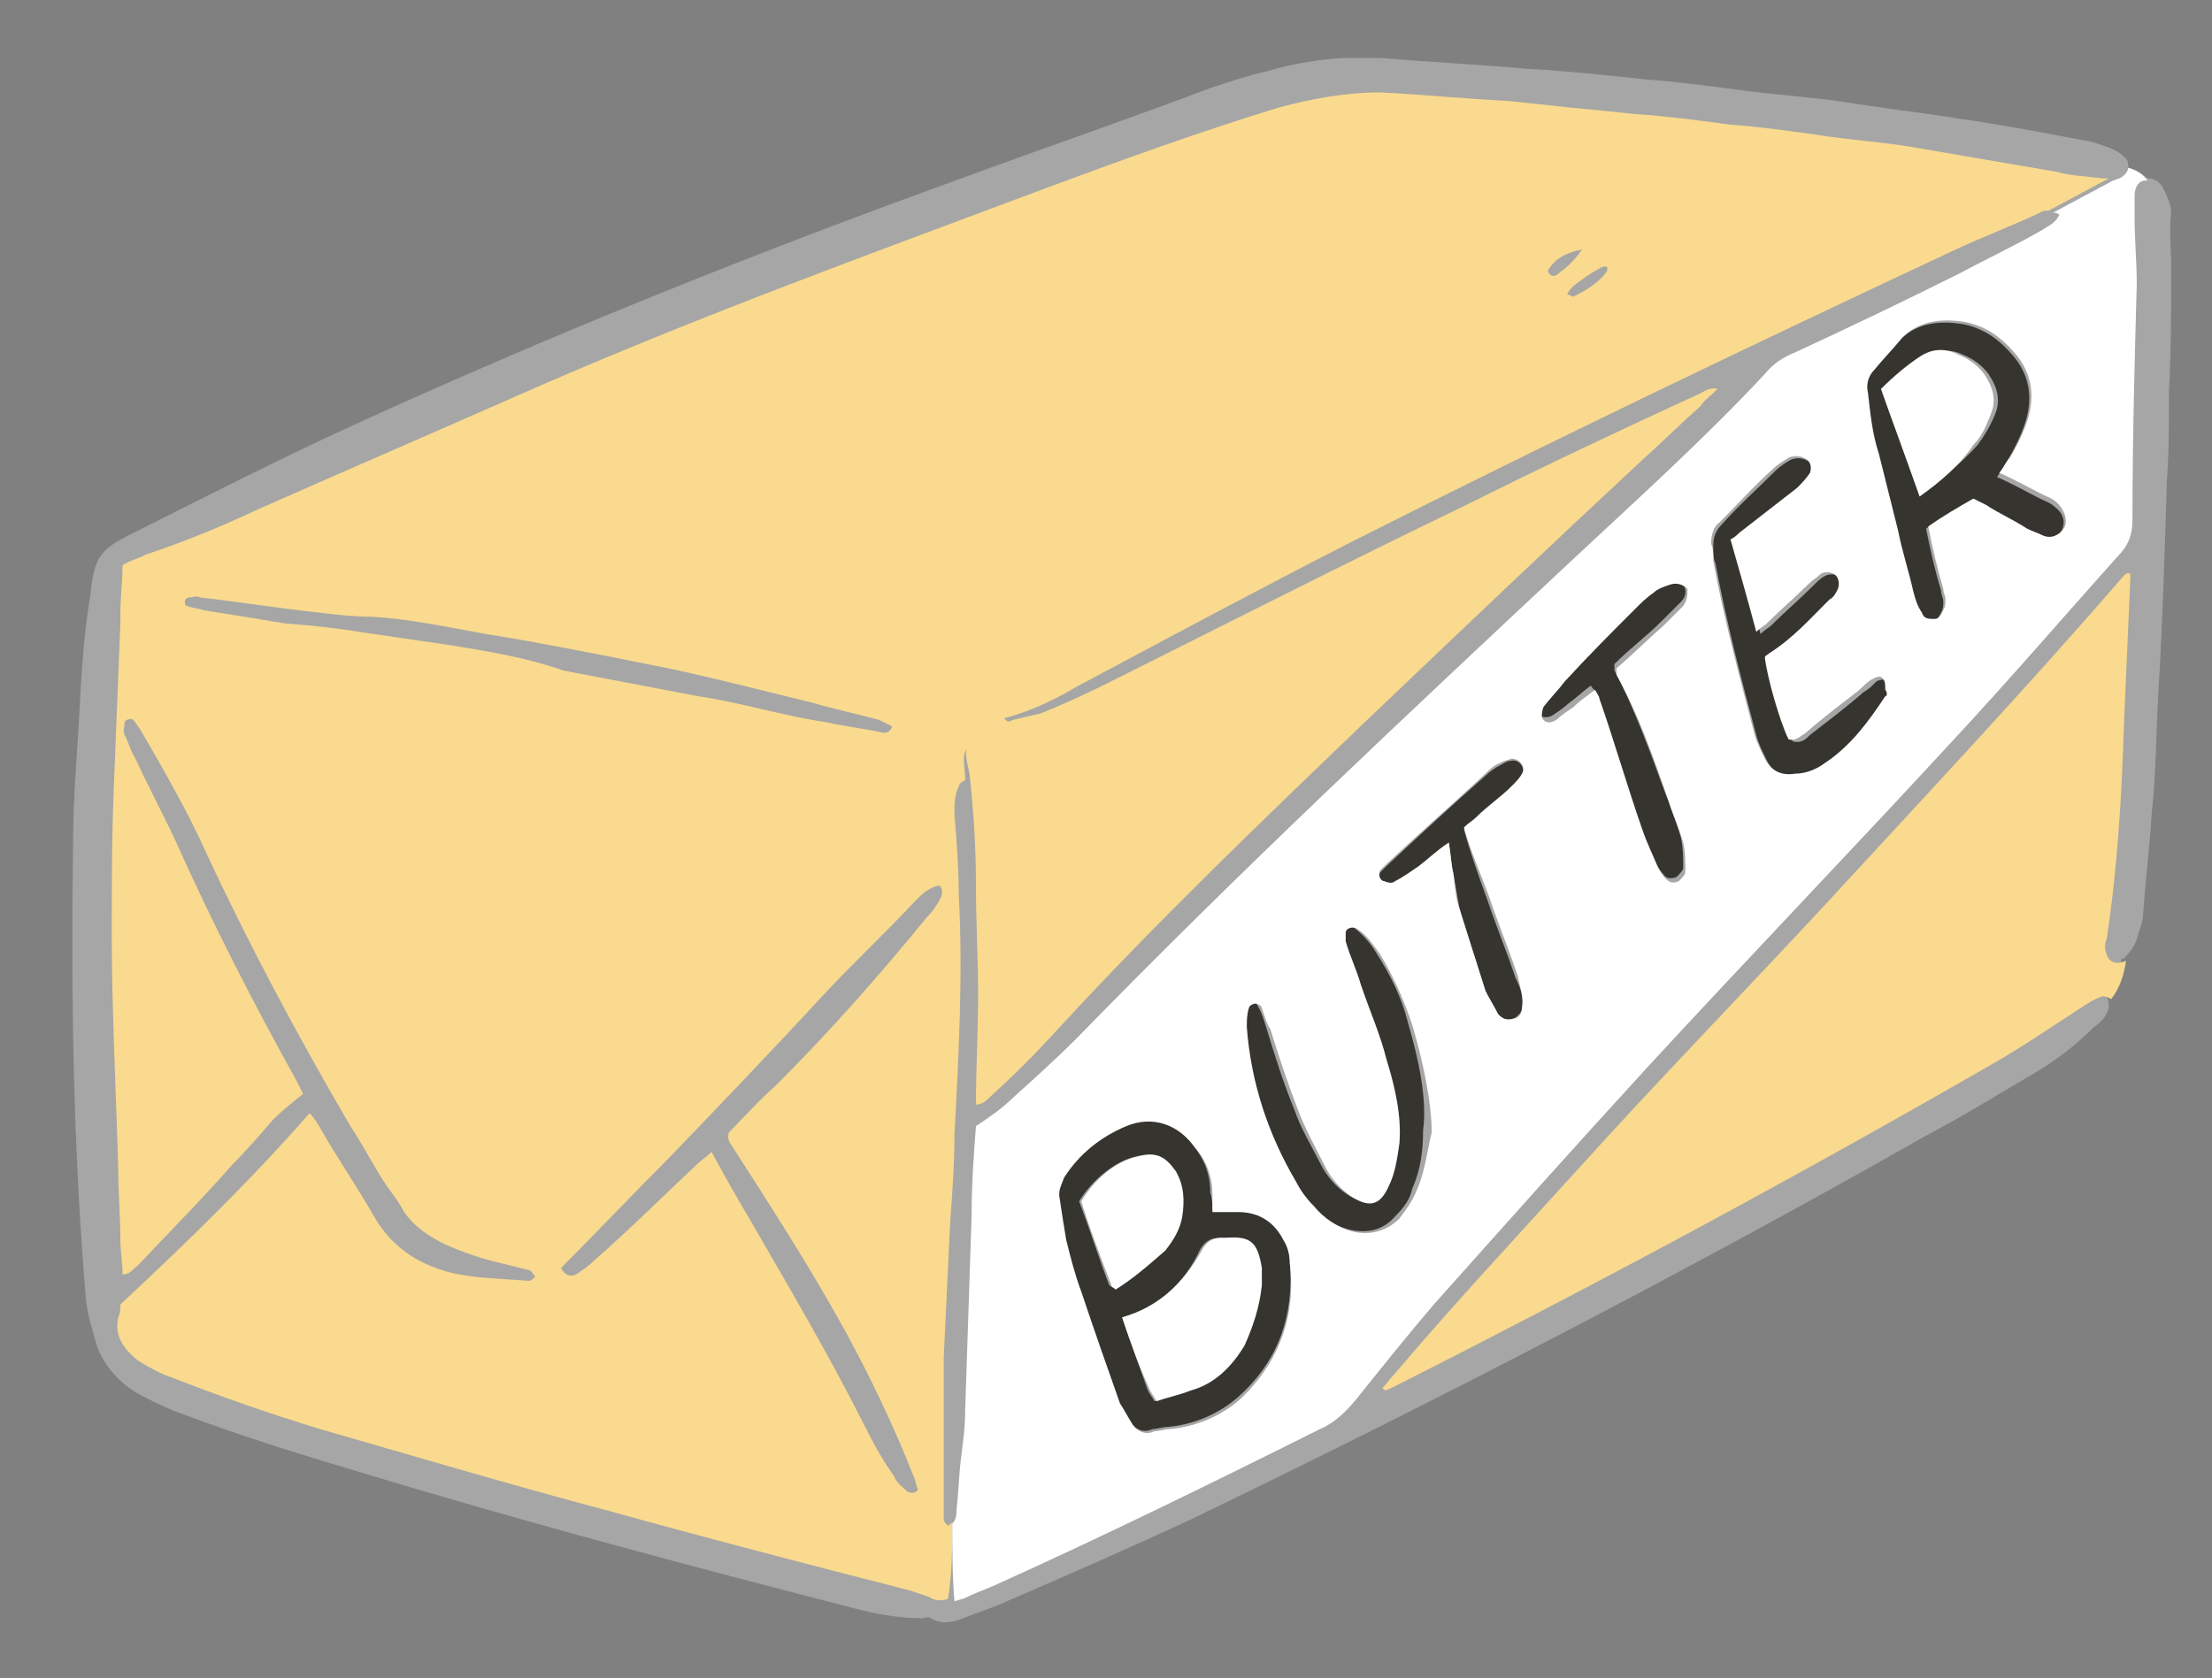 <?xml version="1.0" encoding="utf-8"?>
<!-- Generator: Adobe Illustrator 27.1.1, SVG Export Plug-In . SVG Version: 6.00 Build 0)  -->
<svg version="1.1" id="Lager_1" xmlns="http://www.w3.org/2000/svg" xmlns:xlink="http://www.w3.org/1999/xlink" x="0px" y="0px"
	 viewBox="0 0 102.9 78.1" style="enable-background:new 0 0 102.9 78.1;" xml:space="preserve">
<rect x="0" y="0" width="102.9" height="78.1" fill="#808080" stroke="none"/>
<style type="text/css">
	.st0{clip-path:url(#SVGID_00000165215646914506928220000011672133395980320662_);}
	.st1{fill:#A6A6A6;}
	.st2{fill:#F9DA8F;}
	.st3{fill:#36342F;}
	.st4{fill:#FFFFFF;}
</style>
<g>
	<defs>
		<rect id="SVGID_1_" x="3.3" y="2.7" width="97.8" height="73"/>
	</defs>
	<clipPath id="SVGID_00000058561606381049207480000014425814902164182157_">
		<use xlink:href="#SVGID_1_"  style="overflow:visible;"/>
	</clipPath>
	<g style="clip-path:url(#SVGID_00000058561606381049207480000014425814902164182157_);">
		<path class="st1" d="M101,12.4c0,1.9,0,3.9-0.1,5.8c0,1.4,0,2.8-0.1,4.2c-0.1,3.3-0.2,6.6-0.4,9.9c-0.1,1.8-0.1,3.7-0.3,5.5
			c-0.1,1.6-0.3,3.2-0.4,4.7c0,0.4-0.2,0.8-0.3,1.2c-0.1,0.3-0.3,0.6-0.6,0.9c0,0,0,0-0.1,0c-0.1,0.6-0.3,1.2-0.7,1.8c0,0,0,0,0,0
			c0.1,0.1,0.1,0.3,0.1,0.5c-0.1,0.4-0.4,0.7-0.7,0.9c-0.8,0.8-1.7,1.5-2.7,2.1c-1.7,1-3.5,2.1-5.2,3c-11.1,6.3-22.5,12.2-34.1,17.8
			c-3,1.4-6,2.7-9,4c-0.5,0.2-1.1,0.4-1.6,0.6c-0.5,0.2-1,0.3-1.5,0c-0.1-0.1-0.3,0-0.4,0c-1.1,0-2.2-0.2-3.3-0.5
			c-7.4-1.9-14.9-3.9-22.2-6.1c-3-0.9-6-1.8-8.9-2.9c-0.6-0.2-1.2-0.5-1.8-0.8c-1-0.5-1.8-1.3-2.2-2.4c-0.2-0.7-0.4-1.3-0.5-2.1
			c-0.6-7.1-0.7-14.2-0.6-21.3c0-2.1,0.2-4.2,0.3-6.2c0.1-1.8,0.2-3.5,0.5-5.3c0.2-1.8,0.4-2.1,2-2.9c3.4-1.7,6.7-3.4,10.2-5
			c9.4-4.3,18.9-8.1,28.6-11.6c3.8-1.4,7.6-2.7,11.3-4.1c0.9-0.3,1.8-0.6,2.7-0.8c1.7-0.5,3.5-0.7,5.2-0.6C66.7,2.9,68.8,3,71,3.2
			c1.9,0.1,3.7,0.3,5.6,0.5C78,3.8,79.5,4,81,4.2c1.5,0.2,3,0.3,4.5,0.5C87.3,5,89.1,5.2,91,5.5c2.1,0.3,4.2,0.7,6.3,1.1
			C97.6,6.7,98,6.8,98.4,7c0.2,0.1,0.3,0.2,0.4,0.3C99,7.4,99,7.6,99,7.8c0.3,0.1,0.7,0.3,0.9,0.5c0.3,0,0.5,0.1,0.7,0.4
			c0.2,0.4,0.4,0.8,0.4,1.2C100.9,10.7,101,11.6,101,12.4z"/>
	</g>
</g>
<path class="st2" d="M44.3,70.8c0,0.1-0.1,0.1-0.2,0.2c-0.1-0.1-0.2-0.2-0.2-0.3c0-0.1,0-0.3,0-0.4c0-2.4,0-4.7,0-7.1
	c0.1-2.1,0.2-4.2,0.3-6.3c0.1-1.4,0.2-2.7,0.2-4.1c0.2-3.7,0.4-7.5,0.2-11.2c0-1.2-0.1-2.5-0.2-3.7c0-0.5,0-0.9,0.2-1.3
	c0-0.1,0.1-0.2,0.3-0.3c0-0.6-0.2-1.1,0.1-1.5c0.4-0.5,1-0.8,1.6-1.1c0,0,0,0,0-0.1c0.1-0.1,0.1-0.2,0.2-0.2
	c1.1-0.3,2.2-0.8,3.2-1.4c4.3-2.3,8.6-4.6,12.9-6.8c9.3-4.7,18.7-9.2,28.1-13.6c1.3-0.6,2.6-1.1,3.9-1.7c0.1-0.1,0.3-0.1,0.4-0.1
	l2.8-1.5c-0.1,0-0.2,0-0.3,0c-0.7-0.1-1.4-0.1-2.1-0.3c-2.3-0.4-4.7-0.8-7-1.2c-1.3-0.2-2.7-0.3-4-0.5c-1.4-0.2-2.8-0.4-4.2-0.5
	c-1.5-0.2-3-0.4-4.5-0.5C75.1,5.2,74,5.1,73,5c-0.9-0.1-1.9-0.2-2.8-0.3c-2-0.1-4-0.3-6-0.4C62.6,4.3,61,4.6,59.5,5
	c-3.6,1.1-7.2,2.4-10.7,3.7c-8,3-16,5.9-23.8,9.3c-4.3,1.9-8.7,3.8-13,5.7c-1.7,0.8-3.4,1.5-5.2,2.1c-0.4,0.2-0.8,0.3-1.1,0.5
	c0,0.8-0.1,1.5-0.1,2.2c0,0.2,0,0.3,0,0.5c-0.1,2.5-0.2,5-0.3,7.5c-0.1,2.3-0.1,4.7-0.1,7c0,3.6,0.2,7.3,0.3,10.9
	c0,1.1,0.1,2.2,0.1,3.3c0,0.5,0.1,1,0.1,1.6c0.4,0,0.5-0.3,0.7-0.4c1.5-1.6,3-3.1,4.4-4.7c0.7-0.7,1.3-1.4,1.9-2.1
	c0.4-0.4,0.9-0.8,1.4-1.2c-0.1-0.2-0.2-0.4-0.3-0.6c-2-3.6-3.9-7.3-5.6-11.1c-0.6-1.3-1.3-2.6-1.9-3.9c-0.2-0.3-0.3-0.7-0.5-1.1
	c-0.1-0.2,0-0.4,0-0.6c0-0.1,0.3-0.2,0.4-0.1c0.1,0.1,0.2,0.3,0.3,0.4c1.1,1.9,2.2,3.8,3.1,5.8c2,4.3,4.3,8.6,6.7,12.7
	c0.6,0.9,1.1,1.9,1.7,2.8c0.3,0.4,0.6,0.8,0.8,1.2c0.5,0.7,1.1,1.1,1.9,1.5c0.9,0.4,1.8,0.7,2.7,0.9c0.4,0.1,0.8,0.2,1.2,0.3
	c0.1,0,0.2,0.2,0.3,0.3c-0.1,0.1-0.2,0.2-0.3,0.2c-1.2-0.1-2.5-0.1-3.7-0.4c-1.5-0.4-2.7-1.2-3.5-2.6c-0.8-1.4-1.7-2.7-2.5-4.1
	c-0.1-0.2-0.3-0.5-0.5-0.7c-2.8,3.2-5.8,6.1-8.8,8.9c0,0.2,0,0.4-0.1,0.6c-0.2,0.9,0.3,1.5,0.9,2c0.5,0.3,1,0.6,1.6,0.8
	c2.3,0.9,4.6,1.7,6.9,2.4c4.5,1.3,8.9,2.6,13.4,3.8c4.7,1.3,9.3,2.5,14,3.7c0.3,0.1,0.6,0.2,0.9,0.3c0.3,0.2,0.6,0.2,0.9,0.1
	C44.3,73.1,44.3,72,44.3,70.8z M74.7,12.4c0.1,0,0.1,0.2,0,0.3c-0.4,0.5-0.9,0.8-1.5,1.1c-0.1,0-0.2-0.1-0.3-0.1
	c0.1-0.2,0.2-0.3,0.3-0.4c0.4-0.3,0.8-0.6,1.2-0.8C74.5,12.4,74.7,12.4,74.7,12.4z M73.6,11.6c-0.4,0.6-0.8,0.9-1.2,1.2
	c-0.2,0.1-0.3,0-0.4-0.2C72.3,12.1,72.7,11.8,73.6,11.6z M20.8,30c-1.4-0.2-2.7-0.4-4.1-0.6c-1.2-0.2-2.3-0.3-3.5-0.4
	c-1.2-0.2-2.4-0.4-3.7-0.6c-0.3-0.1-0.5-0.1-0.8-0.2c-0.1,0-0.1-0.2-0.1-0.2c0-0.1,0.1-0.2,0.2-0.2c0.2,0,0.3-0.1,0.5,0
	c1.8,0.2,3.6,0.5,5.5,0.7c0.8,0.1,1.7,0.2,2.5,0.2c1.8,0.1,3.6,0.5,5.3,0.8c2.5,0.4,5,0.9,7.5,1.4c2.6,0.5,5.2,1.2,7.7,1.8
	c1,0.3,2,0.5,3.1,0.8c0.2,0.1,0.4,0.2,0.6,0.3c-0.1,0.3-0.3,0.3-0.4,0.3c-0.9-0.2-1.8-0.3-2.7-0.5c-2-0.3-3.9-0.9-5.9-1.2
	c-2.1-0.4-4.2-0.8-6.3-1.2C24.5,30.6,22.7,30.3,20.8,30z M43.1,42.7c-2.2,2.7-4.5,5.3-7,7.8c-0.8,0.7-1.5,1.5-2.2,2.2
	c-0.1,0.4,0.1,0.5,0.2,0.7c1.8,2.8,3.6,5.6,5.2,8.5c1.2,2.2,2.3,4.5,3.2,6.8c0.1,0.2,0.1,0.4,0.2,0.6c-0.1,0.2-0.3,0.2-0.5,0.1
	c-0.2-0.2-0.5-0.4-0.6-0.7c-0.5-0.7-0.9-1.4-1.3-2.2c-1.7-3.4-3.6-6.6-5.5-9.9c-0.6-1-1.1-1.9-1.7-3c-0.2,0.2-0.5,0.4-0.7,0.6
	c-1.6,1.5-3.1,3-4.7,4.4c-0.3,0.3-0.6,0.5-0.9,0.7c-0.2,0.1-0.5,0.1-0.7-0.3c1.7-1.7,3.4-3.5,5.1-5.2c2.4-2.5,4.8-5,7.1-7.5
	c1.4-1.5,2.9-2.9,4.3-4.4c0.3-0.3,0.6-0.6,1.1-0.7c0.2,0.2,0.1,0.4,0.1,0.5C43.6,42.1,43.4,42.4,43.1,42.7z"/>
<path class="st2" d="M45.1,36C45.1,36.1,45.1,36.1,45.1,36c-0.1-0.5-0.3-1.1,0-1.5c0.4-0.5,1-0.8,1.6-1.1c0.1,0.2,0.3,0.2,0.4,0.1
	c0.4-0.1,0.9-0.2,1.3-0.3c1-0.4,2.1-0.9,3.1-1.4c5.6-2.8,11.1-5.6,16.7-8.3c3.6-1.8,7.2-3.5,10.9-5.2c0.2-0.1,0.5-0.3,0.8-0.2
	c-0.3,0.3-0.6,0.5-0.8,0.8c-0.9,0.8-1.8,1.7-2.7,2.5c-4.3,4-8.5,8-12.8,12.1c-4.9,4.7-9.8,9.4-14.4,14.4c-1,1.1-2,2.1-3.1,3.1
	c-0.2,0.2-0.4,0.4-0.7,0.4c0-1.7,0.1-3.4,0.1-5.1c0-1.7-0.1-3.4-0.1-5.1C45.4,39.5,45.3,37.8,45.1,36z M98,44.4
	c-0.1-0.2-0.1-0.5,0-0.7c0.5-3.3,0.7-6.6,0.8-9.9c0.1-2.3,0.2-4.6,0.3-6.9c0-0.1,0-0.1,0-0.2c-0.2-0.1-0.3,0.1-0.4,0.2
	c-4.5,5.2-9.2,10.2-13.8,15.2c-3.8,4.1-7.7,8.1-11.4,12.2c-2.9,3.2-5.8,6.3-8.6,9.6c-0.2,0.2-0.4,0.5-0.6,0.7c0.2,0.2,0.3,0,0.4,0
	c9.5-4.8,18.8-9.8,28-15.1c1.4-0.8,2.7-1.7,4.1-2.6c0.3-0.2,0.6-0.4,0.9-0.5c0.1-0.1,0.4,0,0.5,0.1c0.4-0.5,0.6-1.1,0.7-1.8
	C98.5,44.9,98.1,44.8,98,44.4z"/>
<path class="st3" d="M56.4,56.3c0.5,0,0.8,0,1.2,0c1,0,1.7,0.5,2.1,1.3c0.2,0.3,0.3,0.7,0.3,1.1c0.2,2.5-0.5,4.6-2.4,6.3
	c-0.9,0.8-2.1,1.3-3.3,1.4c-0.2,0-0.5,0.1-0.7,0.1c-0.4,0.2-0.8,0-1-0.3c-0.2-0.3-0.4-0.7-0.6-1c-0.6-1.7-1.2-3.4-1.8-5.2
	c-0.3-0.8-0.5-1.6-0.7-2.4c-0.1-0.6-0.2-1.2-0.3-1.9c-0.1-0.4,0.1-0.7,0.2-1c0.7-1.1,1.7-1.9,2.9-2.4c1.2-0.5,2.4-0.1,3.2,1
	c0.5,0.6,0.8,1.3,0.8,2.2C56.4,55.8,56.4,56.1,56.4,56.3z M52.2,61.3c0.4,1.2,0.8,2.3,1.2,3.4c0.1,0.2,0.2,0.3,0.3,0.5
	c0.6-0.2,1.1-0.3,1.6-0.5c1.1-0.4,2-1.1,2.5-2.1c0.5-0.9,0.8-1.8,0.8-2.8c0-0.3,0-0.6,0-0.8c-0.2-1.2-0.5-1.4-1.7-1.4
	c-0.1,0-0.1,0-0.2,0c-0.4,0-0.7,0.2-0.9,0.6C55.1,59.7,53.9,60.8,52.2,61.3z M51.9,60c0.8-0.5,1.5-1.1,2.2-1.8
	c0.4-0.5,0.7-1,0.8-1.6c0.2-0.7,0.1-1.5-0.3-2.1c-0.4-0.7-0.9-0.9-1.7-0.7c-1,0.2-2.1,1.1-2.7,2.1c0.5,1.3,0.9,2.6,1.4,3.9
	C51.7,59.9,51.8,59.9,51.9,60z M92.9,22.2c0.7,0.3,1.4,0.7,2,1c0.2,0.1,0.5,0.2,0.7,0.4c0.4,0.3,0.5,0.7,0.3,1.1
	c-0.2,0.3-0.6,0.5-1,0.3c-0.2-0.1-0.5-0.2-0.7-0.3c-0.6-0.4-1.3-0.7-1.9-1.1c-0.2-0.1-0.4-0.2-0.6-0.3c-0.7,0.4-1.4,0.8-2.1,1.3
	c0.2,1,0.4,1.9,0.7,2.9c0,0.2,0.1,0.3,0.1,0.5c0,0.2,0,0.3-0.1,0.5c-0.1,0.2-0.2,0.4-0.4,0.4c-0.3,0-0.5,0-0.6-0.3
	c-0.2-0.3-0.3-0.6-0.4-1c-0.2-0.9-0.5-1.8-0.7-2.8c-0.3-1.2-0.6-2.4-0.9-3.6c-0.3-0.9-0.4-1.9-0.5-2.8c-0.1-0.4,0-0.8,0.3-1.1
	c0.4-0.5,0.9-1,1.3-1.5c0.8-0.8,1.9-0.9,3-0.7c0.9,0.2,1.6,0.7,2.2,1.4c0.8,0.9,1,2,0.6,3.2c-0.2,0.6-0.5,1.2-0.8,1.7
	C93.2,21.7,93.1,21.9,92.9,22.2z M89.3,23.1c1-0.8,1.9-1.5,2.7-2.4c0.3-0.4,0.6-0.9,0.8-1.4c0.3-0.7,0.1-1.3-0.3-1.9
	c-0.3-0.4-0.7-0.7-1.2-0.9c-0.6-0.3-1.2-0.2-1.8,0.1c-0.6,0.4-1.2,0.9-1.8,1.5C88.1,19.8,88.7,21.4,89.3,23.1z M65.5,47.6
	c-0.3-1.2-0.8-2.2-1.5-3.3c-0.3-0.5-0.7-0.9-1.1-1.2c-0.2-0.1-0.5,0-0.5,0.2c0,0.1,0,0.3,0,0.4c0.2,0.7,0.5,1.3,0.7,2
	c0.4,1.2,0.9,2.3,1.2,3.5c0.4,1.2,0.6,2.5,0.6,3.9c0,0.7-0.2,1.4-0.5,2c-0.4,0.8-0.9,1-1.7,0.5c-0.6-0.4-1-0.9-1.3-1.5
	c-0.4-0.8-0.9-1.6-1.2-2.5c-0.5-1.2-0.9-2.5-1.3-3.8c-0.1-0.3-0.2-0.7-0.4-1c0-0.1-0.2-0.2-0.3-0.2c-0.1,0-0.3,0.1-0.3,0.2
	c-0.1,0.3-0.1,0.6-0.1,0.9c0.3,2.6,1.1,5,2.3,7.2c0.2,0.4,0.5,0.8,0.8,1.1c0.5,0.6,1.1,1,1.8,1.2c0.8,0.2,1.6,0.1,2.2-0.6
	c0.4-0.4,0.7-0.8,0.8-1.3c0.4-0.9,0.5-1.8,0.5-2.7C66.4,51.2,66,49.3,65.5,47.6z M81,24.9c0.9-0.7,1.8-1.4,2.7-2.1
	c0.2-0.2,0.4-0.5,0.6-0.7c0.2-0.2,0-0.6-0.3-0.7c-0.2-0.1-0.5-0.1-0.7,0c-0.2,0.1-0.5,0.3-0.7,0.5c-0.8,0.8-1.7,1.6-2.5,2.5
	c-0.3,0.3-0.4,0.6-0.4,1c0,0.3,0,0.6,0.1,0.8c0.5,2.7,1.2,5.4,1.9,8c0.1,0.4,0.3,0.8,0.5,1.2c0.3,0.6,0.8,0.8,1.4,0.7
	c0.5,0,0.9-0.3,1.4-0.5c1.2-0.8,2-1.9,2.8-3.1c0.1-0.1,0.1-0.2,0.1-0.3c0-0.2,0-0.4-0.1-0.5c-0.1-0.1-0.3-0.1-0.5,0
	c-0.2,0.2-0.4,0.4-0.6,0.5c-0.8,0.7-1.6,1.3-2.5,2c-0.2,0.2-0.4,0.4-0.8,0.3c-0.4-0.8-1.1-2.9-1.1-3.8c0.1-0.1,0.1-0.1,0.2-0.2
	c1-0.7,1.9-1.6,2.8-2.5c0.1-0.1,0.3-0.3,0.4-0.5c0.1-0.2,0-0.5-0.2-0.7c-0.2-0.1-0.4-0.1-0.6,0c-0.2,0.1-0.4,0.3-0.6,0.5
	c-0.6,0.6-1.3,1.2-1.9,1.8c-0.1,0.1-0.3,0.2-0.5,0.4c-0.4-1.5-0.8-2.8-1.2-4.3C80.8,25.1,80.9,25,81,24.9z M74.3,32.3
	c0.7,2,1.3,4.1,2,6.1c0.2,0.6,0.4,1.1,0.7,1.7c0.1,0.2,0.2,0.4,0.4,0.6c0.1,0.2,0.4,0.2,0.6,0.1c0.1-0.1,0.3-0.3,0.3-0.4
	c0-0.5,0-0.9-0.1-1.4c-0.2-0.7-0.4-1.3-0.7-2c-0.7-1.9-1.4-3.9-2.4-5.8c0,0,0-0.1,0-0.3c0.7-0.7,1.5-1.3,2.2-2
	c0.3-0.3,0.6-0.6,0.9-0.9c0.2-0.2,0.3-0.5,0.1-0.8c-0.1-0.2-0.4-0.3-0.8-0.2c-0.3,0.1-0.5,0.2-0.8,0.4c-0.3,0.2-0.6,0.4-0.8,0.7
	c-1.1,1.1-2.2,2.3-3.3,3.4c-0.4,0.4-0.7,0.8-1,1.2c-0.2,0.2-0.2,0.5,0,0.6c0.2,0.1,0.4,0.1,0.6,0c0.3-0.2,0.6-0.4,0.8-0.6
	c0.3-0.2,0.6-0.5,1-0.8C74.2,32.2,74.3,32.2,74.3,32.3z M67.6,40.6c0.1,0.6,0.2,1.1,0.3,1.7c0.4,1.3,0.8,2.6,1.2,3.8
	c0.1,0.4,0.3,0.8,0.6,1.1c0.1,0.2,0.4,0.3,0.7,0.2c0.2-0.1,0.4-0.3,0.4-0.5c0.1-0.5-0.1-1-0.3-1.4c-0.4-1.2-0.9-2.4-1.3-3.6
	c-0.4-1.1-0.8-2.2-1.1-3.3c0.2-0.2,0.4-0.4,0.6-0.5c0.5-0.5,1.1-0.9,1.6-1.4c0.2-0.2,0.3-0.4,0.5-0.6c0.2-0.3-0.1-0.8-0.5-0.7
	c-0.2,0-0.3,0.1-0.5,0.2c-0.2,0.1-0.5,0.3-0.7,0.5c-1.6,1.4-3.1,2.8-4.6,4.2c-0.1,0.1-0.2,0.2-0.3,0.3c-0.1,0.2,0,0.5,0.2,0.5
	c0.2,0,0.4,0.1,0.5,0c0.4-0.2,0.7-0.4,1.1-0.7c0.4-0.3,0.9-0.7,1.4-1.1C67.5,39.8,67.5,40.2,67.6,40.6z"/>
<path class="st4" d="M99,7.8c0,0.2-0.2,0.4-0.4,0.5c-0.1,0-0.2,0.1-0.3,0.1l-2.8,1.5c0.1,0,0.2,0,0.3,0.1c-0.2,0.4-0.5,0.5-0.8,0.7
	c-1.2,0.7-2.5,1.3-3.8,2c-2.6,1.3-5.1,2.5-7.7,3.7c-0.5,0.2-1,0.5-1.4,1c-2.8,3-5.9,5.8-8.9,8.6c-7.8,7.3-15.6,14.6-23.1,22.3
	c-1,1-2,1.9-3,2.8c-0.5,0.5-1.1,0.9-1.7,1.3c-0.1,1.3-0.2,2.7-0.2,4.1c-0.1,3-0.2,6.1-0.3,9.1c0,0.8-0.1,1.5-0.2,2.3
	c-0.1,0.8-0.1,1.5-0.2,2.3c0,0.2,0,0.5-0.2,0.7c0,1.2,0,2.4,0.1,3.6c0.1,0,0.3-0.1,0.4-0.1c0.4-0.2,0.9-0.4,1.4-0.6
	c5.1-2.3,10.2-4.8,15.2-7.3c0.7-0.3,1.2-0.8,1.7-1.4c1.2-1.5,2.4-3,3.6-4.4c3.3-3.7,6.6-7.4,9.9-11c4.7-5.1,9.6-10.2,14.3-15.3
	c2.6-2.8,5.1-5.7,7.6-8.5c0.5-0.5,0.7-1,0.7-1.7c0-3.7,0.1-7.3,0.2-11c0-1-0.1-2-0.1-3.1c0-0.3,0-0.6,0-1c0-0.4,0.2-0.7,0.5-0.7
	c0,0,0.1,0,0.1,0C99.6,8,99.3,7.9,99,7.8z M57.7,65.1c-0.9,0.8-2.1,1.3-3.3,1.4c-0.2,0-0.5,0.1-0.7,0.1c-0.4,0.2-0.8,0-1-0.3
	c-0.2-0.3-0.4-0.7-0.6-1c-0.6-1.7-1.2-3.4-1.8-5.2c-0.3-0.8-0.5-1.6-0.7-2.4c-0.1-0.6-0.2-1.2-0.3-1.9c-0.1-0.4,0.1-0.7,0.2-1
	c0.7-1.1,1.7-1.9,2.9-2.4c1.2-0.5,2.4-0.1,3.2,1c0.5,0.6,0.8,1.3,0.8,2.2c0,0.2,0,0.5,0,0.8c0.5,0,0.8,0,1.2,0c1,0,1.7,0.5,2.1,1.3
	c0.2,0.3,0.3,0.7,0.3,1.1C60.3,61.2,59.5,63.4,57.7,65.1z M65.9,55.4c-0.2,0.5-0.5,0.9-0.8,1.3c-0.6,0.6-1.4,0.8-2.2,0.6
	c-0.7-0.2-1.3-0.6-1.8-1.2c-0.3-0.3-0.6-0.7-0.8-1.1c-1.3-2.2-2.1-4.6-2.3-7.2c0-0.3,0-0.6,0.1-0.9c0-0.1,0.2-0.2,0.3-0.2
	c0.1,0,0.3,0.1,0.3,0.2c0.1,0.3,0.2,0.7,0.4,1c0.4,1.3,0.8,2.5,1.3,3.8c0.3,0.8,0.8,1.7,1.2,2.5c0.3,0.6,0.7,1.1,1.3,1.5
	c0.8,0.5,1.3,0.4,1.7-0.5c0.3-0.6,0.4-1.3,0.5-2c0.1-1.3-0.2-2.6-0.6-3.9c-0.3-1.2-0.8-2.3-1.2-3.5c-0.2-0.7-0.5-1.3-0.7-2
	c0-0.1,0-0.3,0-0.4c0-0.2,0.3-0.3,0.5-0.2c0.5,0.3,0.8,0.8,1.1,1.2c0.6,1,1.1,2.1,1.5,3.3c0.5,1.7,0.9,3.6,0.9,5
	C66.4,53.5,66.3,54.5,65.9,55.4z M70.8,46.9c0,0.3-0.2,0.5-0.4,0.5c-0.3,0.1-0.5,0-0.7-0.2c-0.2-0.4-0.4-0.7-0.6-1.1
	c-0.4-1.3-0.8-2.5-1.2-3.8c-0.2-0.5-0.2-1.1-0.3-1.7c-0.1-0.4-0.1-0.8-0.2-1.4c-0.6,0.4-1,0.8-1.4,1.1c-0.3,0.2-0.7,0.5-1.1,0.7
	c-0.1,0.1-0.3,0.1-0.5,0c-0.2,0-0.3-0.3-0.2-0.5c0.1-0.1,0.2-0.2,0.3-0.3c1.5-1.4,3.1-2.8,4.6-4.2c0.2-0.2,0.4-0.4,0.7-0.5
	c0.1-0.1,0.3-0.1,0.5-0.2c0.4,0,0.7,0.4,0.5,0.7c-0.1,0.2-0.3,0.4-0.5,0.6c-0.5,0.5-1.1,0.9-1.6,1.4c-0.2,0.2-0.4,0.3-0.6,0.5
	c0.3,1.1,0.8,2.2,1.2,3.3c0.4,1.2,0.9,2.4,1.3,3.6C70.7,45.9,70.9,46.4,70.8,46.9z M78.3,28.2c-0.3,0.3-0.6,0.6-0.9,0.9
	c-0.8,0.7-1.5,1.4-2.2,2c0,0.1,0,0.2,0,0.3c1,1.8,1.7,3.8,2.4,5.8c0.2,0.7,0.5,1.3,0.7,2c0.1,0.4,0.1,0.9,0.1,1.4
	c0,0.1-0.2,0.3-0.3,0.4c-0.2,0.1-0.4,0.1-0.6-0.1c-0.2-0.2-0.3-0.4-0.4-0.6c-0.2-0.5-0.5-1.1-0.7-1.7c-0.7-2-1.3-4.1-2-6.1
	c0-0.1-0.1-0.2-0.2-0.4c-0.4,0.3-0.7,0.5-1,0.8c-0.3,0.2-0.6,0.4-0.8,0.6c-0.2,0.1-0.4,0.2-0.6,0c-0.1-0.1-0.1-0.3,0-0.6
	c0.3-0.4,0.7-0.8,1-1.2c1.1-1.2,2.2-2.3,3.3-3.4c0.2-0.2,0.5-0.5,0.8-0.7c0.2-0.2,0.5-0.3,0.8-0.4c0.3-0.1,0.6,0,0.8,0.2
	C78.5,27.7,78.5,27.9,78.3,28.2z M87.7,32.4c-0.8,1.2-1.6,2.3-2.8,3.1c-0.4,0.3-0.9,0.5-1.4,0.5c-0.6,0.1-1.1-0.1-1.4-0.7
	c-0.2-0.4-0.4-0.8-0.5-1.2c-0.7-2.7-1.4-5.3-1.9-8c0-0.3,0-0.6-0.1-0.8c0-0.4,0.1-0.8,0.4-1c0.8-0.8,1.6-1.7,2.5-2.5
	c0.2-0.2,0.4-0.3,0.7-0.5c0.2-0.1,0.5-0.1,0.7,0c0.3,0.1,0.4,0.4,0.3,0.7c-0.2,0.3-0.4,0.5-0.6,0.7c-0.9,0.7-1.8,1.4-2.7,2.1
	c-0.1,0.1-0.2,0.2-0.4,0.3c0.4,1.4,0.8,2.8,1.2,4.3c0.2-0.2,0.4-0.3,0.5-0.4c0.6-0.6,1.3-1.2,1.9-1.8c0.2-0.2,0.4-0.3,0.6-0.5
	c0.2-0.1,0.4-0.1,0.6,0c0.2,0.1,0.3,0.4,0.2,0.7c-0.1,0.2-0.2,0.4-0.4,0.5c-0.9,0.9-1.7,1.8-2.8,2.5c-0.1,0.1-0.2,0.1-0.2,0.2
	c0.1,0.9,0.7,3,1.1,3.8c0.3,0.1,0.5-0.1,0.8-0.3c0.8-0.7,1.6-1.3,2.5-2c0.2-0.2,0.4-0.4,0.6-0.5c0.2-0.1,0.4-0.2,0.5,0
	c0.1,0.1,0.1,0.3,0.1,0.5C87.8,32.2,87.8,32.4,87.7,32.4z M96,24.6c-0.2,0.3-0.6,0.5-1,0.3c-0.2-0.1-0.5-0.2-0.7-0.3
	c-0.6-0.4-1.3-0.7-1.9-1.1c-0.2-0.1-0.4-0.2-0.6-0.3c-0.7,0.4-1.4,0.8-2.1,1.3c0.2,1,0.4,1.9,0.7,2.9c0,0.2,0.1,0.3,0.1,0.5
	c0,0.2,0,0.3-0.1,0.5c-0.1,0.2-0.2,0.4-0.4,0.4c-0.3,0-0.5,0-0.6-0.3c-0.2-0.3-0.3-0.6-0.4-1c-0.2-0.9-0.5-1.8-0.7-2.8
	c-0.3-1.2-0.6-2.4-0.9-3.6c-0.3-0.9-0.4-1.9-0.5-2.8c-0.1-0.4,0-0.8,0.3-1.1c0.4-0.5,0.9-1,1.3-1.5c0.8-0.8,1.9-0.9,3-0.7
	c0.9,0.2,1.6,0.7,2.2,1.4c0.8,0.9,1,2,0.6,3.2c-0.2,0.6-0.5,1.2-0.8,1.7c-0.2,0.2-0.3,0.5-0.5,0.7c0.7,0.3,1.4,0.7,2,1
	c0.2,0.1,0.5,0.2,0.7,0.4C96.1,23.8,96.2,24.3,96,24.6z M52.2,61.3c1.8-0.5,2.9-1.7,3.7-3.1c0.2-0.4,0.5-0.6,0.9-0.6
	c0.1,0,0.1,0,0.2,0c1.2-0.1,1.5,0.2,1.7,1.4c0,0.3,0,0.6,0,0.8c-0.1,1-0.4,1.9-0.8,2.8c-0.6,1-1.4,1.8-2.5,2.1
	c-0.5,0.2-1,0.3-1.6,0.5c-0.1-0.2-0.2-0.3-0.3-0.5C53,63.6,52.6,62.5,52.2,61.3z M51.9,60c-0.1-0.1-0.2-0.1-0.2-0.2
	c-0.5-1.3-1-2.6-1.4-3.9c0.6-1,1.6-1.9,2.7-2.1c0.8-0.2,1.2,0,1.7,0.7c0.4,0.7,0.4,1.4,0.3,2.1c-0.1,0.6-0.4,1.1-0.8,1.6
	C53.4,58.9,52.7,59.5,51.9,60z M89.3,23.1c-0.6-1.7-1.2-3.3-1.8-5c0.6-0.6,1.2-1.1,1.8-1.5c0.6-0.4,1.2-0.4,1.8-0.1
	c0.5,0.2,0.9,0.5,1.2,0.9c0.4,0.6,0.6,1.2,0.3,1.9c-0.2,0.5-0.4,1-0.8,1.4C91.2,21.6,90.3,22.4,89.3,23.1z"/>
</svg>
